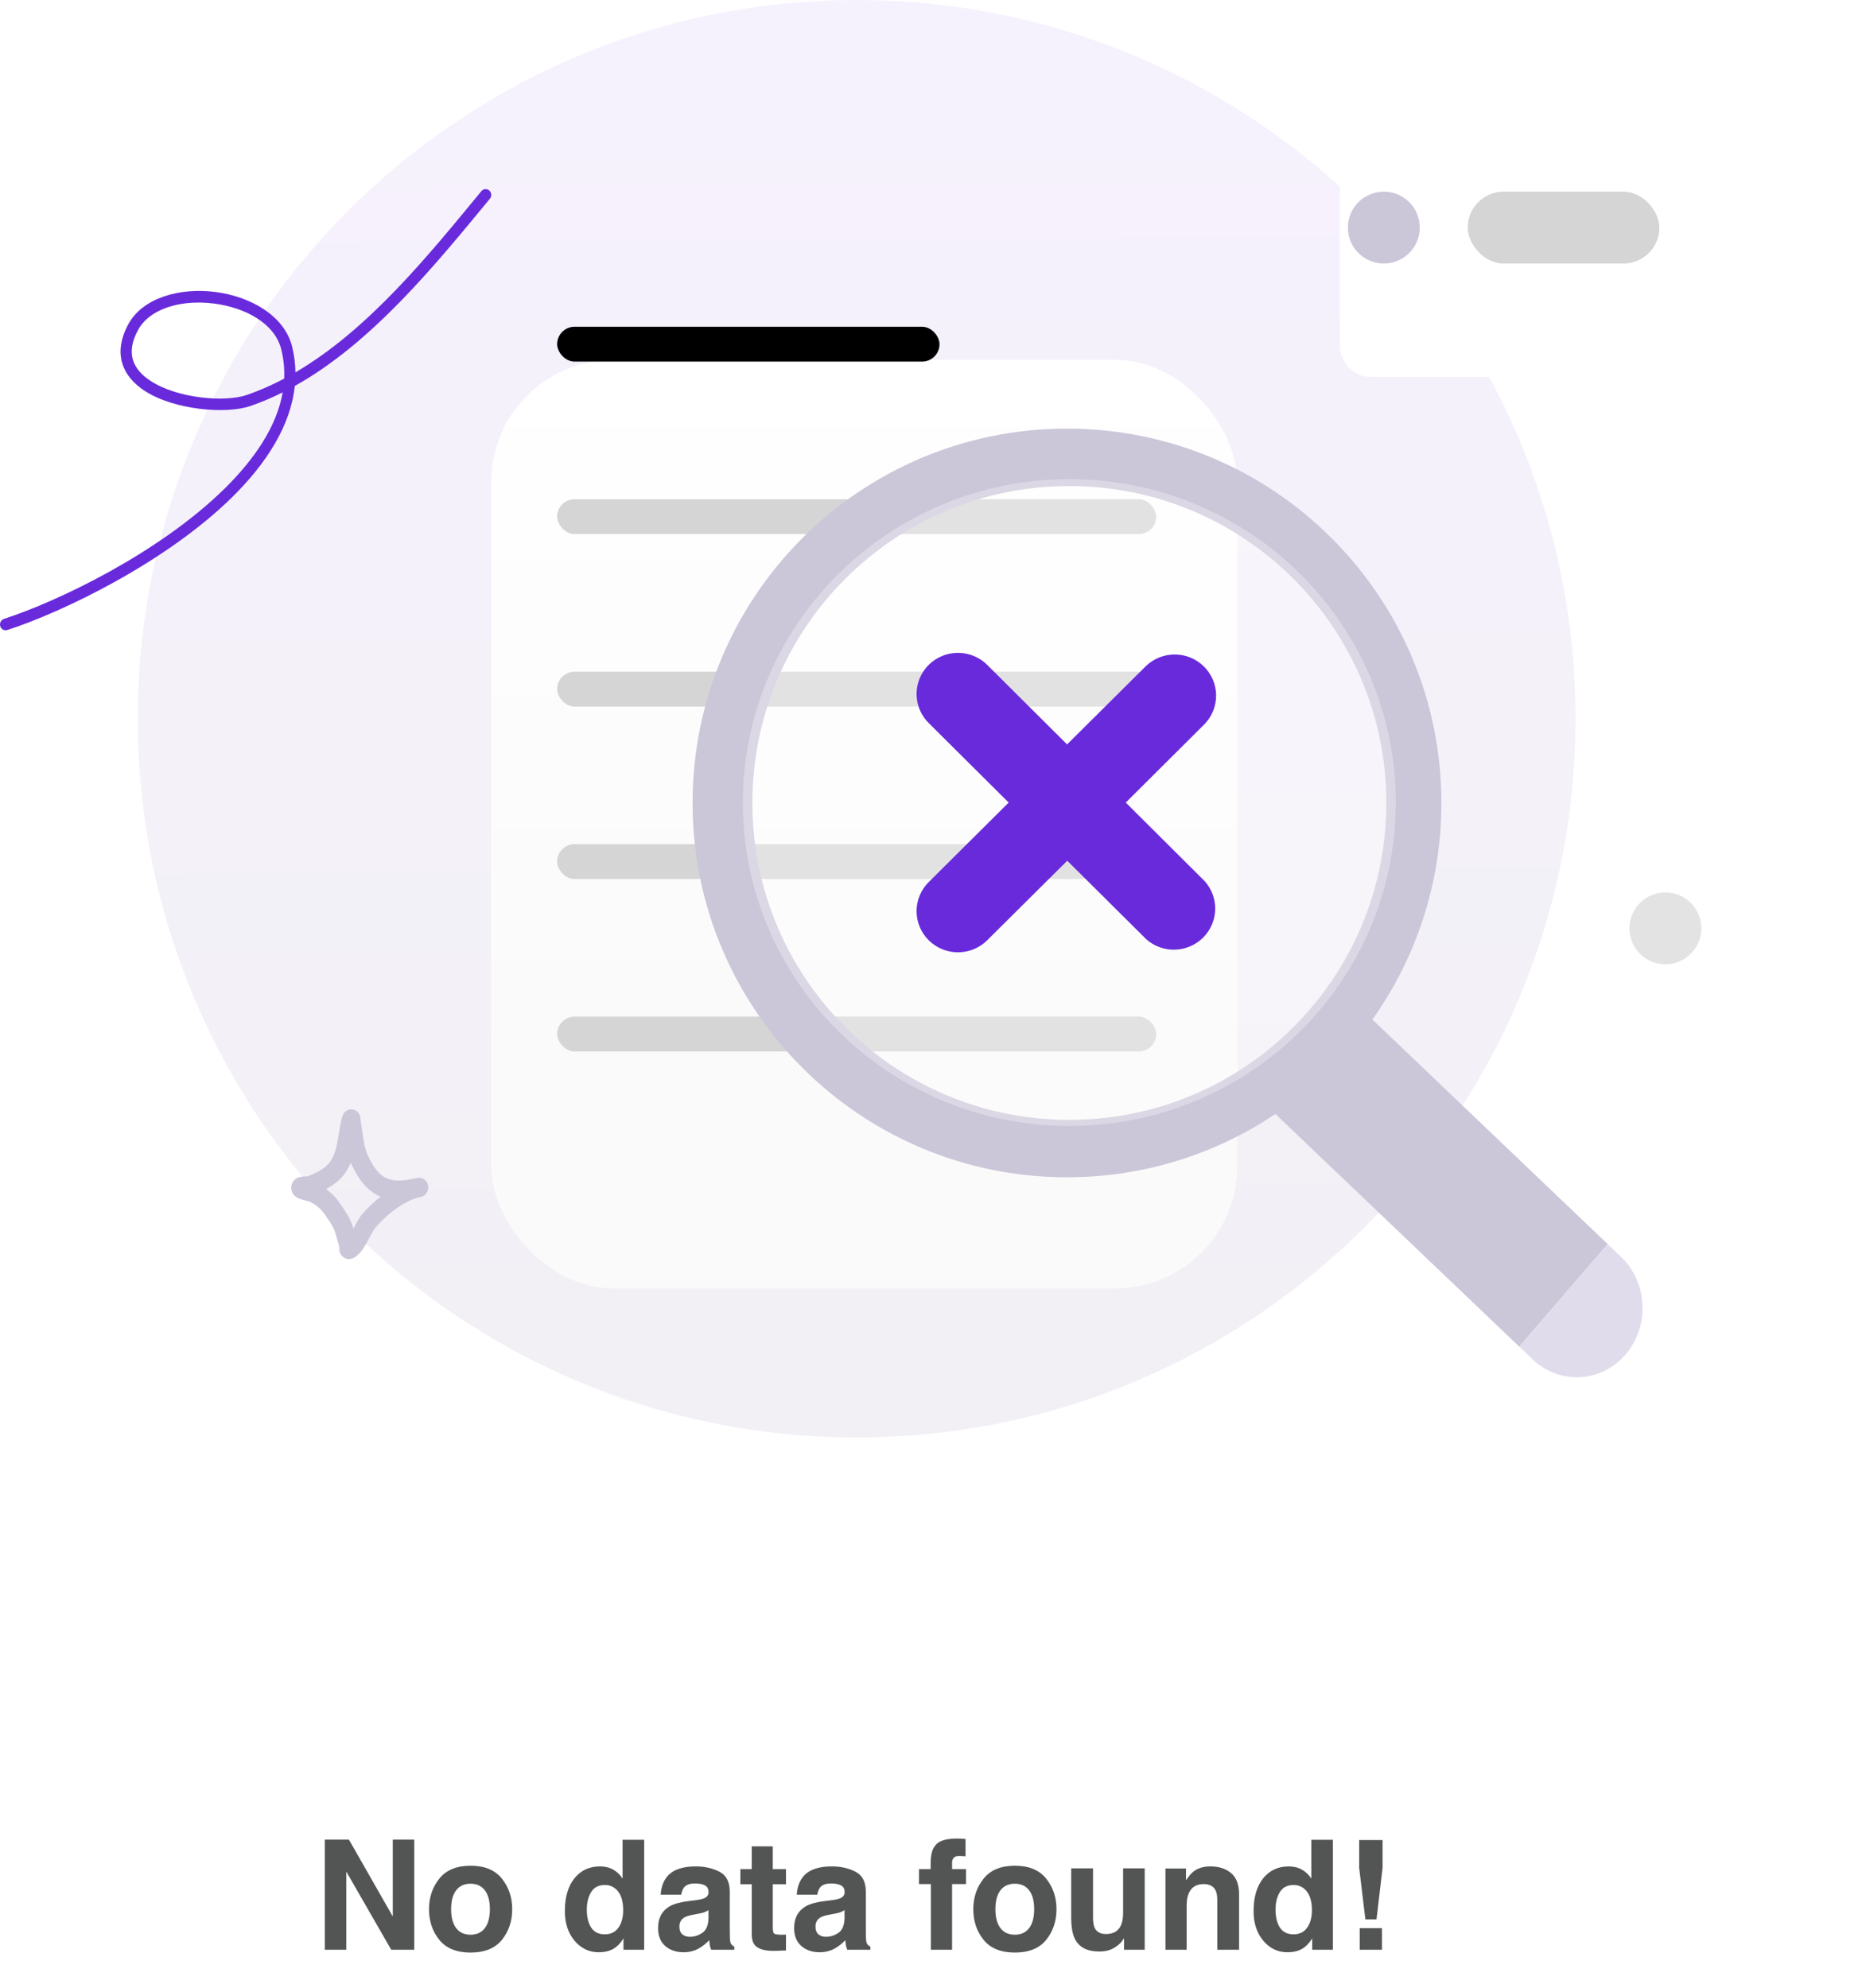 <svg width="244" height="260" viewBox="0 0 244 260" fill="none" xmlns="http://www.w3.org/2000/svg">
<path d="M42.475 240.605H45.629L51.361 250.654V240.605H54.164V255H51.156L45.277 244.775V255H42.475V240.605ZM61.527 253.037C62.341 253.037 62.966 252.747 63.402 252.168C63.839 251.589 64.057 250.765 64.057 249.697C64.057 248.63 63.839 247.809 63.402 247.236C62.966 246.657 62.341 246.367 61.527 246.367C60.714 246.367 60.085 246.657 59.643 247.236C59.206 247.809 58.988 248.63 58.988 249.697C58.988 250.765 59.206 251.589 59.643 252.168C60.085 252.747 60.714 253.037 61.527 253.037ZM66.977 249.697C66.977 251.26 66.527 252.598 65.629 253.711C64.731 254.818 63.367 255.371 61.537 255.371C59.708 255.371 58.344 254.818 57.445 253.711C56.547 252.598 56.098 251.26 56.098 249.697C56.098 248.161 56.547 246.829 57.445 245.703C58.344 244.577 59.708 244.014 61.537 244.014C63.367 244.014 64.731 244.577 65.629 245.703C66.527 246.829 66.977 248.161 66.977 249.697ZM78.471 244.102C79.115 244.102 79.688 244.245 80.189 244.531C80.691 244.811 81.098 245.202 81.41 245.703V240.625H84.232V255H81.527V253.525C81.13 254.157 80.678 254.616 80.17 254.902C79.662 255.189 79.031 255.332 78.275 255.332C77.032 255.332 75.984 254.831 75.131 253.828C74.284 252.819 73.861 251.527 73.861 249.951C73.861 248.135 74.278 246.706 75.111 245.664C75.951 244.622 77.071 244.102 78.471 244.102ZM79.076 252.988C79.864 252.988 80.463 252.695 80.873 252.109C81.283 251.523 81.488 250.765 81.488 249.834C81.488 248.532 81.159 247.601 80.502 247.041C80.098 246.702 79.63 246.533 79.096 246.533C78.282 246.533 77.683 246.842 77.299 247.461C76.921 248.073 76.732 248.835 76.732 249.746C76.732 250.729 76.924 251.517 77.309 252.109C77.699 252.695 78.288 252.988 79.076 252.988ZM92.641 249.824C92.465 249.935 92.286 250.026 92.103 250.098C91.928 250.163 91.684 250.225 91.371 250.283L90.746 250.4C90.16 250.505 89.74 250.632 89.486 250.781C89.057 251.035 88.842 251.429 88.842 251.963C88.842 252.438 88.972 252.783 89.232 252.998C89.499 253.206 89.822 253.311 90.199 253.311C90.798 253.311 91.348 253.135 91.85 252.783C92.357 252.432 92.621 251.79 92.641 250.859V249.824ZM90.951 248.525C91.466 248.46 91.833 248.379 92.055 248.281C92.452 248.112 92.65 247.848 92.65 247.49C92.65 247.054 92.497 246.755 92.191 246.592C91.892 246.423 91.449 246.338 90.863 246.338C90.206 246.338 89.74 246.501 89.467 246.826C89.272 247.067 89.141 247.393 89.076 247.803H86.391C86.449 246.872 86.71 246.107 87.172 245.508C87.908 244.57 89.171 244.102 90.961 244.102C92.126 244.102 93.162 244.333 94.066 244.795C94.971 245.257 95.424 246.13 95.424 247.412V252.295C95.424 252.633 95.43 253.044 95.443 253.525C95.463 253.89 95.518 254.137 95.609 254.268C95.701 254.398 95.837 254.505 96.019 254.59V255H92.992C92.908 254.785 92.849 254.583 92.816 254.395C92.784 254.206 92.758 253.991 92.738 253.75C92.354 254.167 91.912 254.521 91.41 254.814C90.811 255.16 90.134 255.332 89.379 255.332C88.415 255.332 87.618 255.059 86.986 254.512C86.361 253.958 86.049 253.177 86.049 252.168C86.049 250.859 86.553 249.912 87.562 249.326C88.116 249.007 88.93 248.779 90.004 248.643L90.951 248.525ZM96.811 246.436V244.453H98.295V241.484H101.049V244.453H102.777V246.436H101.049V252.061C101.049 252.497 101.104 252.77 101.215 252.881C101.326 252.985 101.664 253.037 102.23 253.037C102.315 253.037 102.403 253.037 102.494 253.037C102.592 253.031 102.686 253.024 102.777 253.018V255.098L101.459 255.146C100.144 255.192 99.245 254.964 98.764 254.463C98.451 254.144 98.295 253.652 98.295 252.988V246.436H96.811ZM110.434 249.824C110.258 249.935 110.079 250.026 109.896 250.098C109.721 250.163 109.477 250.225 109.164 250.283L108.539 250.4C107.953 250.505 107.533 250.632 107.279 250.781C106.85 251.035 106.635 251.429 106.635 251.963C106.635 252.438 106.765 252.783 107.025 252.998C107.292 253.206 107.615 253.311 107.992 253.311C108.591 253.311 109.141 253.135 109.643 252.783C110.15 252.432 110.414 251.79 110.434 250.859V249.824ZM108.744 248.525C109.258 248.46 109.626 248.379 109.848 248.281C110.245 248.112 110.443 247.848 110.443 247.49C110.443 247.054 110.29 246.755 109.984 246.592C109.685 246.423 109.242 246.338 108.656 246.338C107.999 246.338 107.533 246.501 107.26 246.826C107.064 247.067 106.934 247.393 106.869 247.803H104.184C104.242 246.872 104.503 246.107 104.965 245.508C105.701 244.57 106.964 244.102 108.754 244.102C109.919 244.102 110.954 244.333 111.859 244.795C112.764 245.257 113.217 246.13 113.217 247.412V252.295C113.217 252.633 113.223 253.044 113.236 253.525C113.256 253.89 113.311 254.137 113.402 254.268C113.493 254.398 113.63 254.505 113.812 254.59V255H110.785C110.701 254.785 110.642 254.583 110.609 254.395C110.577 254.206 110.551 253.991 110.531 253.75C110.147 254.167 109.704 254.521 109.203 254.814C108.604 255.16 107.927 255.332 107.172 255.332C106.208 255.332 105.411 255.059 104.779 254.512C104.154 253.958 103.842 253.177 103.842 252.168C103.842 250.859 104.346 249.912 105.355 249.326C105.909 249.007 106.723 248.779 107.797 248.643L108.744 248.525ZM125.189 240.459C125.365 240.459 125.525 240.465 125.668 240.479C125.811 240.485 126.007 240.498 126.254 240.518V242.783C126.098 242.764 125.834 242.751 125.463 242.744C125.098 242.731 124.844 242.812 124.701 242.988C124.564 243.158 124.496 243.346 124.496 243.555C124.496 243.763 124.496 244.062 124.496 244.453H126.322V246.416H124.496V255H121.723V246.416H120.17V244.453H121.693V243.77C121.693 242.63 121.885 241.846 122.27 241.416C122.673 240.778 123.646 240.459 125.189 240.459ZM132.699 253.037C133.513 253.037 134.138 252.747 134.574 252.168C135.01 251.589 135.229 250.765 135.229 249.697C135.229 248.63 135.01 247.809 134.574 247.236C134.138 246.657 133.513 246.367 132.699 246.367C131.885 246.367 131.257 246.657 130.814 247.236C130.378 247.809 130.16 248.63 130.16 249.697C130.16 250.765 130.378 251.589 130.814 252.168C131.257 252.747 131.885 253.037 132.699 253.037ZM138.148 249.697C138.148 251.26 137.699 252.598 136.801 253.711C135.902 254.818 134.538 255.371 132.709 255.371C130.88 255.371 129.516 254.818 128.617 253.711C127.719 252.598 127.27 251.26 127.27 249.697C127.27 248.161 127.719 246.829 128.617 245.703C129.516 244.577 130.88 244.014 132.709 244.014C134.538 244.014 135.902 244.577 136.801 245.703C137.699 246.829 138.148 248.161 138.148 249.697ZM142.924 244.355V250.771C142.924 251.377 142.995 251.833 143.139 252.139C143.393 252.679 143.891 252.949 144.633 252.949C145.583 252.949 146.234 252.565 146.586 251.797C146.768 251.38 146.859 250.83 146.859 250.146V244.355H149.682V255H146.977V253.496C146.951 253.529 146.885 253.626 146.781 253.789C146.677 253.952 146.553 254.095 146.41 254.219C145.974 254.609 145.551 254.876 145.141 255.02C144.737 255.163 144.262 255.234 143.715 255.234C142.139 255.234 141.078 254.668 140.531 253.535C140.225 252.91 140.072 251.989 140.072 250.771V244.355H142.924ZM158.275 244.102C159.376 244.102 160.274 244.391 160.971 244.971C161.674 245.544 162.025 246.497 162.025 247.832V255H159.174V248.525C159.174 247.965 159.099 247.536 158.949 247.236C158.676 246.689 158.155 246.416 157.387 246.416C156.443 246.416 155.795 246.816 155.443 247.617C155.261 248.04 155.17 248.581 155.17 249.238V255H152.396V244.375H155.082V245.928C155.44 245.381 155.779 244.987 156.098 244.746C156.671 244.316 157.396 244.102 158.275 244.102ZM168.529 244.102C169.174 244.102 169.747 244.245 170.248 244.531C170.749 244.811 171.156 245.202 171.469 245.703V240.625H174.291V255H171.586V253.525C171.189 254.157 170.736 254.616 170.229 254.902C169.721 255.189 169.089 255.332 168.334 255.332C167.09 255.332 166.042 254.831 165.189 253.828C164.343 252.819 163.92 251.527 163.92 249.951C163.92 248.135 164.337 246.706 165.17 245.664C166.01 244.622 167.13 244.102 168.529 244.102ZM169.135 252.988C169.923 252.988 170.521 252.695 170.932 252.109C171.342 251.523 171.547 250.765 171.547 249.834C171.547 248.532 171.218 247.601 170.561 247.041C170.157 246.702 169.688 246.533 169.154 246.533C168.34 246.533 167.742 246.842 167.357 247.461C166.98 248.073 166.791 248.835 166.791 249.746C166.791 250.729 166.983 251.517 167.367 252.109C167.758 252.695 168.347 252.988 169.135 252.988ZM177.729 240.654H180.785V244.307L179.994 251.025H178.539L177.729 244.307V240.654ZM177.797 252.178H180.707V255H177.797V252.178Z" fill="#525554"/>
<path d="M112.018 188C163.932 188 206.018 145.915 206.018 94C206.018 42.085 163.932 0 112.018 0C60.103 0 18.018 42.085 18.018 94C18.018 145.915 60.103 188 112.018 188Z" fill="url(#paint0_linear_30_1796)"/>
<g filter="url(#filter0_d_30_1796)">
<rect x="64.234" y="27.069" width="97.554" height="121.439" rx="16" fill="url(#paint1_linear_30_1796)"/>
</g>
<rect x="72.852" y="42.736" width="50" height="4.557" rx="2.278" fill="black"/>
<rect x="72.852" y="65.293" width="78.333" height="4.557" rx="2.278" fill="#D5D5D5"/>
<rect x="72.852" y="87.849" width="78.333" height="4.557" rx="2.278" fill="#D5D5D5"/>
<rect x="72.852" y="110.406" width="78.333" height="4.557" rx="2.278" fill="#D5D5D5"/>
<rect x="72.852" y="132.962" width="78.333" height="4.557" rx="2.278" fill="#D5D5D5"/>
<g filter="url(#filter1_d_30_1796)">
<path d="M220.235 13.649H173.172C170.979 13.649 169.201 15.52 169.201 17.828V41.108C169.201 43.416 170.979 45.287 173.172 45.287H220.235C222.428 45.287 224.206 43.416 224.206 41.108V17.828C224.206 15.52 222.428 13.649 220.235 13.649Z" fill="white"/>
</g>
<path d="M180.95 34.467C183.546 34.467 185.65 32.362 185.65 29.767C185.65 27.171 183.546 25.067 180.95 25.067C178.354 25.067 176.25 27.171 176.25 29.767C176.25 32.362 178.354 34.467 180.95 34.467Z" fill="#CCC6D9"/>
<rect x="191.916" y="25.067" width="25.067" height="9.4" rx="4.7" fill="#D5D5D5"/>
<path fill-rule="evenodd" clip-rule="evenodd" d="M139.519 153.975C149.608 153.975 158.985 150.923 166.776 145.692L198.657 176.125L210.219 162.71L179.455 133.343C185.137 125.348 188.477 115.572 188.477 105.016C188.477 77.977 166.558 56.058 139.519 56.058C112.48 56.058 90.561 77.977 90.561 105.016C90.561 132.055 112.48 153.975 139.519 153.975ZM181.278 105.016C181.278 127.908 162.721 146.465 139.829 146.465C116.938 146.465 98.381 127.908 98.381 105.016C98.381 82.125 116.938 63.568 139.829 63.568C162.721 63.568 181.278 82.125 181.278 105.016Z" fill="#CCC6D9"/>
<g filter="url(#filter2_b_30_1796)">
<path d="M139.826 147.267C163.404 147.267 182.518 128.328 182.518 104.967C182.518 81.605 163.404 62.667 139.826 62.667C116.248 62.667 97.135 81.605 97.135 104.967C97.135 128.328 116.248 147.267 139.826 147.267Z" fill="white" fill-opacity="0.3"/>
</g>
<path d="M147.208 104.967L157.539 94.675C158.507 93.657 159.038 92.304 159.018 90.903C158.998 89.503 158.429 88.165 157.433 87.175C156.436 86.184 155.09 85.619 153.681 85.599C152.272 85.58 150.911 86.107 149.886 87.069L139.532 97.36L129.2 87.069C128.703 86.546 128.106 86.127 127.443 85.838C126.78 85.548 126.066 85.394 125.342 85.384C124.618 85.374 123.9 85.508 123.229 85.778C122.558 86.049 121.949 86.451 121.437 86.959C120.925 87.468 120.521 88.074 120.249 88.74C119.977 89.407 119.842 90.121 119.852 90.84C119.862 91.56 120.018 92.27 120.309 92.928C120.6 93.587 121.021 94.181 121.547 94.675L131.896 104.967L121.547 115.258C121.021 115.752 120.6 116.346 120.309 117.005C120.018 117.663 119.862 118.373 119.852 119.093C119.842 119.812 119.977 120.526 120.249 121.193C120.521 121.86 120.925 122.465 121.437 122.974C121.949 123.483 122.558 123.884 123.229 124.155C123.9 124.425 124.618 124.56 125.342 124.549C126.066 124.539 126.78 124.385 127.443 124.096C128.106 123.806 128.703 123.388 129.2 122.865L139.555 112.573L149.909 122.865C150.943 123.77 152.286 124.249 153.663 124.205C155.04 124.16 156.349 123.596 157.322 122.626C158.295 121.656 158.859 120.354 158.899 118.985C158.94 117.616 158.453 116.283 157.539 115.258L147.208 104.967Z" fill="#692ADC"/>
<path d="M198.656 176.127L210.218 162.712L211.96 164.374C213.65 165.987 214.661 168.241 214.772 170.639C214.883 173.037 214.085 175.383 212.552 177.161V177.161C211.019 178.939 208.878 180.004 206.6 180.121C204.321 180.238 202.092 179.397 200.402 177.784L198.661 176.122L198.656 176.127Z" fill="#E1DCEB"/>
<path fill-rule="evenodd" clip-rule="evenodd" d="M38.63 48.701C38.615 47.584 38.475 46.457 38.194 45.323C37.212 41.342 32.827 38.786 28.16 38.185C23.494 37.584 18.643 38.952 16.773 42.415C15.704 44.395 15.556 46.101 15.993 47.54C16.428 48.971 17.461 50.157 18.862 51.082C22.77 53.657 29.613 54.182 32.734 53.106C34.178 52.607 35.589 52.006 36.963 51.319C36.177 55.819 33.251 60.084 29.345 63.926C20.857 72.277 7.686 78.615 0.513 80.946C0.127 81.071 -0.087 81.498 0.033 81.901C0.153 82.303 0.563 82.529 0.948 82.404C8.263 80.027 21.691 73.554 30.346 65.037C34.818 60.638 38.005 55.687 38.548 50.481C48.657 44.84 56.959 34.605 64.056 25.992C64.32 25.674 64.285 25.191 63.979 24.916C63.673 24.642 63.212 24.677 62.948 24.996C56.14 33.257 48.239 43.083 38.63 48.701ZM37.16 49.52C37.215 48.264 37.097 46.989 36.778 45.702C35.928 42.257 32.021 40.219 27.981 39.699C25.504 39.382 22.958 39.643 20.961 40.576C19.705 41.161 18.67 42.01 18.047 43.166C17.228 44.682 17.051 45.978 17.387 47.078C17.723 48.185 18.556 49.075 19.642 49.789C23.203 52.137 29.434 52.636 32.275 51.656C33.952 51.078 35.578 50.358 37.16 49.52Z" fill="#692ADC"/>
<circle cx="217.766" cy="121.417" r="4.7" fill="#E3E3E3"/>
<path fill-rule="evenodd" clip-rule="evenodd" d="M40.252 153.842C41.09 153.527 41.973 153.109 42.654 152.504C43.462 151.785 43.791 150.86 44.012 149.885C44.295 148.633 44.408 147.299 44.752 146.045C44.88 145.579 45.124 145.403 45.23 145.325C45.495 145.128 45.764 145.075 46.016 145.095C46.316 145.118 46.727 145.237 46.997 145.765C47.036 145.841 47.086 145.956 47.12 146.114C47.144 146.229 47.16 146.591 47.186 146.74C47.251 147.107 47.306 147.475 47.357 147.844C47.527 149.073 47.625 150.117 48.162 151.247C48.892 152.78 49.622 153.718 50.614 154.133C51.572 154.535 52.718 154.459 54.182 154.144C54.321 154.109 54.459 154.078 54.595 154.054C55.241 153.935 55.858 154.381 55.984 155.058C56.111 155.734 55.701 156.393 55.061 156.541C54.928 156.572 54.796 156.602 54.666 156.629C52.688 157.144 50.398 158.984 49.067 160.594C48.656 161.091 48.056 162.479 47.443 163.365C46.991 164.019 46.483 164.449 46.056 164.602C45.77 164.704 45.529 164.688 45.33 164.637C45.041 164.562 44.801 164.397 44.617 164.134C44.517 163.991 44.423 163.798 44.379 163.553C44.358 163.435 44.355 163.134 44.356 162.998C44.231 162.546 44.078 162.105 43.967 161.649C43.701 160.561 43.18 159.872 42.561 158.962C41.982 158.11 41.361 157.575 40.449 157.148C40.33 157.117 39.373 156.871 39.036 156.729C38.542 156.522 38.307 156.174 38.221 155.987C38.076 155.669 38.061 155.392 38.09 155.161C38.133 154.819 38.279 154.527 38.537 154.291C38.697 154.144 38.936 154.002 39.256 153.932C39.504 153.878 40.16 153.847 40.252 153.842ZM45.865 152.068C45.91 152.172 45.957 152.277 46.007 152.382C47.075 154.628 48.27 155.881 49.722 156.49L49.77 156.509C48.799 157.268 47.92 158.117 47.248 158.93C46.971 159.265 46.605 159.96 46.209 160.673C45.849 159.443 45.261 158.574 44.522 157.486C43.957 156.655 43.365 156.03 42.638 155.521C43.202 155.216 43.74 154.859 44.209 154.442C44.99 153.747 45.507 152.943 45.865 152.068Z" fill="#CCC6D9"/>
<defs>
<filter id="filter0_d_30_1796" x="34.234" y="17.069" width="157.555" height="181.439" filterUnits="userSpaceOnUse" color-interpolation-filters="sRGB">
<feFlood flood-opacity="0" result="BackgroundImageFix"/>
<feColorMatrix in="SourceAlpha" type="matrix" values="0 0 0 0 0 0 0 0 0 0 0 0 0 0 0 0 0 0 127 0" result="hardAlpha"/>
<feOffset dy="20"/>
<feGaussianBlur stdDeviation="15"/>
<feComposite in2="hardAlpha" operator="out"/>
<feColorMatrix type="matrix" values="0 0 0 0 0.571 0 0 0 0 0.571 0 0 0 0 0.571 0 0 0 0.19 0"/>
<feBlend mode="normal" in2="BackgroundImageFix" result="effect1_dropShadow_30_1796"/>
<feBlend mode="normal" in="SourceGraphic" in2="effect1_dropShadow_30_1796" result="shape"/>
</filter>
<filter id="filter1_d_30_1796" x="162.201" y="4.649" width="81.006" height="57.638" filterUnits="userSpaceOnUse" color-interpolation-filters="sRGB">
<feFlood flood-opacity="0" result="BackgroundImageFix"/>
<feColorMatrix in="SourceAlpha" type="matrix" values="0 0 0 0 0 0 0 0 0 0 0 0 0 0 0 0 0 0 127 0" result="hardAlpha"/>
<feOffset dx="6" dy="4"/>
<feGaussianBlur stdDeviation="6.5"/>
<feComposite in2="hardAlpha" operator="out"/>
<feColorMatrix type="matrix" values="0 0 0 0 0.105 0 0 0 0 0.466 0 0 0 0 0.546 0 0 0 0.09 0"/>
<feBlend mode="normal" in2="BackgroundImageFix" result="effect1_dropShadow_30_1796"/>
<feBlend mode="normal" in="SourceGraphic" in2="effect1_dropShadow_30_1796" result="shape"/>
</filter>
<filter id="filter2_b_30_1796" x="89.135" y="54.667" width="101.383" height="100.6" filterUnits="userSpaceOnUse" color-interpolation-filters="sRGB">
<feFlood flood-opacity="0" result="BackgroundImageFix"/>
<feGaussianBlur in="BackgroundImage" stdDeviation="4"/>
<feComposite in2="SourceAlpha" operator="in" result="effect1_backgroundBlur_30_1796"/>
<feBlend mode="normal" in="SourceGraphic" in2="effect1_backgroundBlur_30_1796" result="shape"/>
</filter>
<linearGradient id="paint0_linear_30_1796" x1="111.293" y1="-30.609" x2="113.219" y2="299.505" gradientUnits="userSpaceOnUse">
<stop stop-color="#F7F2FF"/>
<stop offset="1" stop-color="#EFEFEF"/>
</linearGradient>
<linearGradient id="paint1_linear_30_1796" x1="113.011" y1="27.069" x2="113.011" y2="148.508" gradientUnits="userSpaceOnUse">
<stop stop-color="white"/>
<stop offset="0.719" stop-color="#FAFAFA"/>
</linearGradient>
</defs>
</svg>
